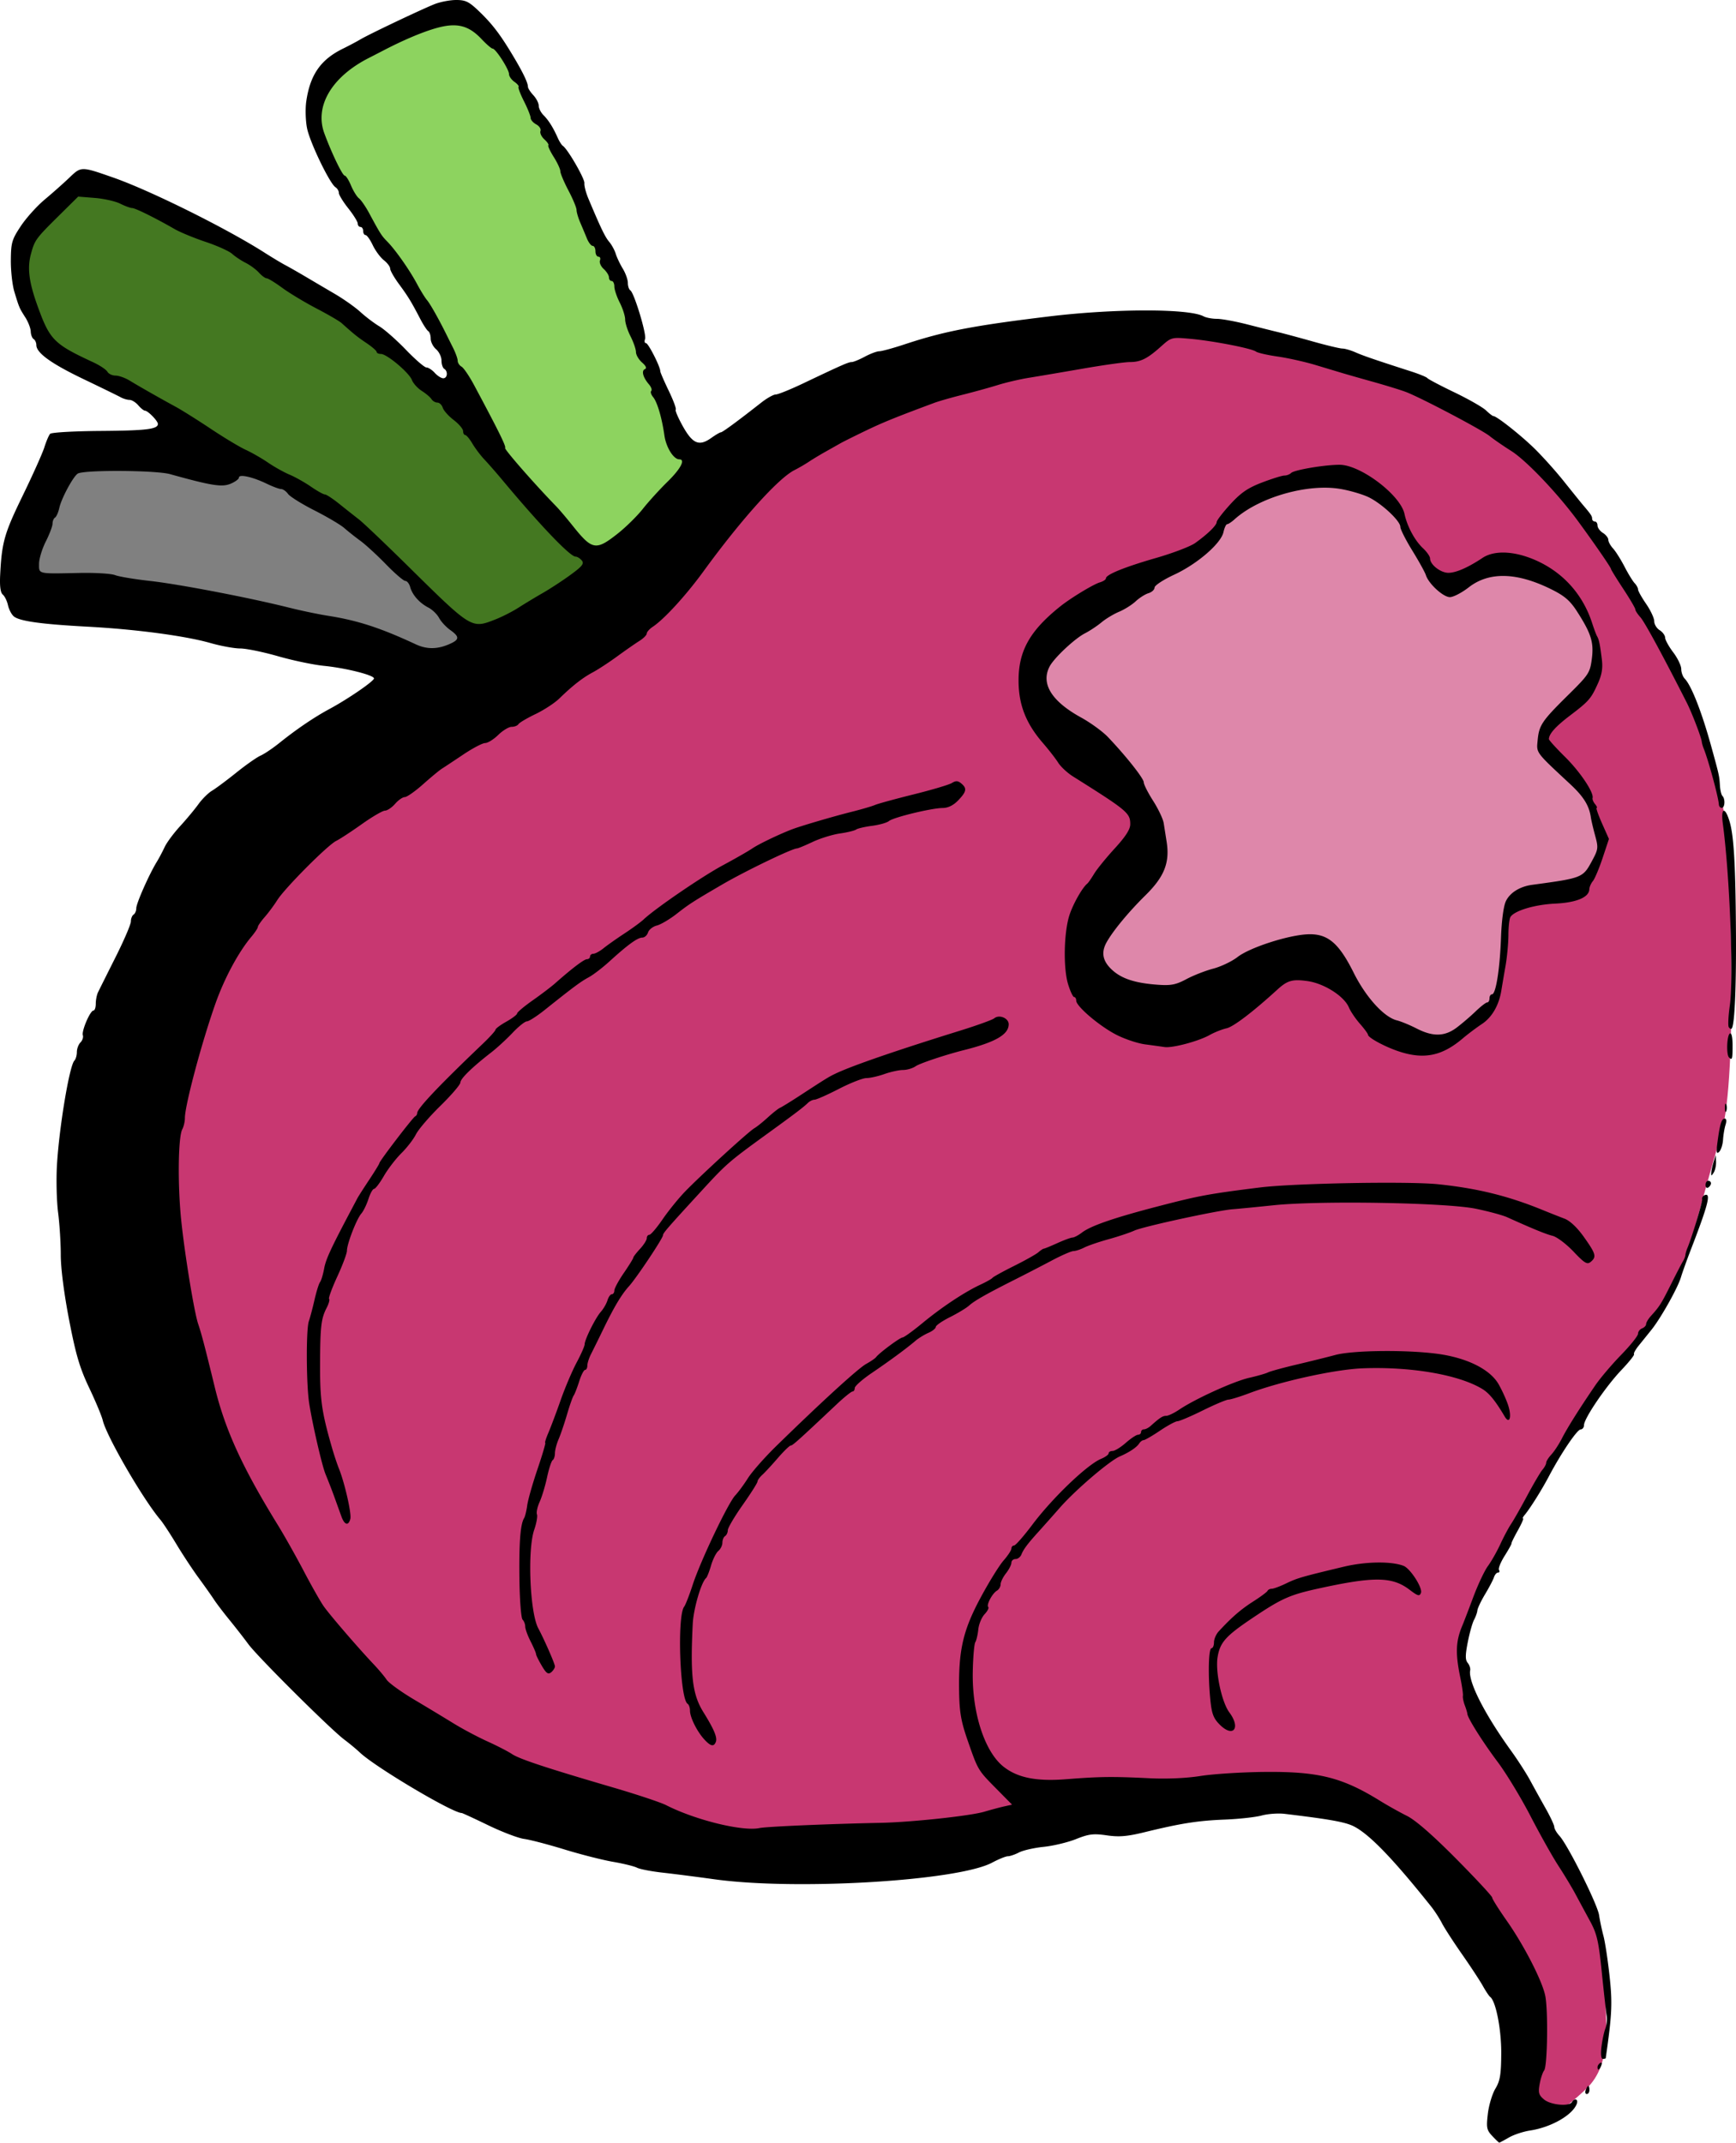 <svg xmlns="http://www.w3.org/2000/svg" width="504.07" height="621.926" viewBox="0 0 472.566 583.056"><path d="M80 215.199c6.429-.714 92.143-55 92.143-55s33.571-45 37.143-44.286c3.571.714 87.857-25 87.857-25l26.428-5L365 98.056l46.429 21.429 16.785 17.142 13.929 22.143 12.143 18.215 8.928 20.714s6.786 22.5 7.143 30.357c.357 7.857 2.857 64.286-1.786 80.357-4.642 16.072-6.428 22.857-6.428 22.857s-3.572 13.929-6.786 19.643c-3.214 5.714-21.071 27.5-21.071 27.5l-15.715 26.429-16.071 27.5-4.286 13.928L400 464.127l15.357 22.5 14.286 24.643 4.643 10.715s2.143 5.357 2.5 17.142c.357 11.786 2.143 22.5-5 29.286-7.143 6.786-11.429 8.572-11.429 8.572s-5.714-3.215-6.071-5.358c-.357-2.142-3.572-35.714-3.572-35.714l-26.785-33.571-39.643-15.357-56.072 6.785-30.357 7.143-56.071 3.214-89.643-28.214L42.5 383.77s-.714-83.214-.714-86.428c0-3.215 38.214-82.143 38.214-82.143z" fill="#c83771" fill-rule="evenodd"/><path d="M286.071 175.556c2.5-.893 28.036-16.25 28.036-16.25s11.607-9.286 12.857-10.536 7.679-8.928 7.679-8.928 9.821-5.893 11.607-6.429c1.786-.536 19.464-3.393 20.179-3.393.714 0 11.785 5.715 11.785 5.715l4.107 7.857 9.108 15.893 11.25-4.465 12.5-1.607 11.964 7.679 4.821 8.035 2.5 7.322-1.25 10.178-12.321 11.429.714 6.071 10.536 12.143 4.286 14.107s-5.358 13.215-6.25 12.143c-.893-1.071-17.858 1.429-17.858 1.429s-1.785 3.393-1.964 4.286c-.178.892-1.071 9.821-1.071 9.821l-1.786 11.786-5.893 8.035-9.643 6.072-10.893-2.143-24.642-21.964-31.072 13.214s-21.607-.357-22.321-1.786c-.715-1.428-8.929-17.321-8.75-18.035.178-.715 18.571-22.679 18.571-22.679l-5.714-19.821s-20.536-11.786-21.25-13.215c-.714-1.428-4.643-10-4.643-10z" fill="#de87aa" fill-rule="evenodd"/><path d="M144.452 173.944l-81.065-57.073-15.91 6.566-28.284.252-12.374 35.103 39.143 8.839 81.57 13.384z" fill="gray" fill-rule="evenodd"/><path d="M194.707 132.528c-.758-2.02-11.87-13.132-11.87-15.405 0-2.273-14.394-42.679-14.394-42.679L153.29 44.14l-15.153-27.527L123.49 1.966 93.187 15.35l-8.334 18.688 5.808 13.637 16.163 22.729 11.364 18.687 10.606 25.76 21.719 27.02 14.9 12.628z" fill="#8dd35f" fill-rule="evenodd"/><path d="M173.999 158.287c-1.263-.253-17.425-9.091-17.425-9.091l-32.578-39.902L109.35 97.93 82.58 78.737 57.326 62.07 25.254 48.938 14.9 53.988 5.556 67.374 7.324 80l6.818 16.415 31.062 15.152 22.981 13.89 25.254 14.142 19.95 19.698 16.416 15.405z" fill="#447821" fill-rule="evenodd"/><path d="M406.219 581.243c-1.525-1.622-1.65-2.256-1.205-6.049.274-2.33 1.197-5.402 2.051-6.827 1.28-2.133 1.561-3.82 1.595-9.574.039-6.556-1.465-14.244-3.01-15.394-.307-.228-1.204-1.572-1.994-2.988-.79-1.415-3.346-5.304-5.681-8.643-2.335-3.338-4.796-7.143-5.468-8.455-.673-1.312-2.016-3.378-2.985-4.592-10.273-12.865-16.608-19.444-20.88-21.681-2.303-1.207-6.404-1.957-18.938-3.46-1.751-.21-4.564-.008-6.25.45-1.685.458-6.207.957-10.05 1.11-7.344.291-11.91 1.01-21.84 3.436-4.753 1.162-6.935 1.343-10.293.855-3.621-.527-4.875-.375-8.347 1.012-2.247.897-6.206 1.849-8.797 2.114-2.591.265-5.616.95-6.723 1.522-1.106.572-2.475 1.04-3.041 1.04-.566 0-2.511.788-4.322 1.75-9.349 4.971-53.372 7.6-75.6 4.514-4.65-.646-10.972-1.455-14.048-1.799-3.077-.344-6.22-.949-6.985-1.345-.765-.396-3.707-1.119-6.538-1.605-2.83-.487-8.786-2.002-13.235-3.368-4.448-1.366-9.376-2.653-10.952-2.86-1.575-.207-5.972-1.878-9.77-3.713-3.798-1.836-7.048-3.338-7.223-3.338-2.505 0-23.59-12.521-27.75-16.479-.91-.866-2.812-2.443-4.228-3.504-3.772-2.827-23.591-22.54-26.112-25.97-1.188-1.618-3.51-4.596-5.16-6.618-1.65-2.021-3.536-4.503-4.193-5.514-.658-1.01-2.53-3.658-4.163-5.882-1.633-2.224-4.361-6.36-6.064-9.19-1.703-2.831-3.657-5.81-4.343-6.618-4.753-5.605-14.69-22.74-15.71-27.088-.27-1.15-1.928-5.12-3.686-8.823-2.579-5.431-3.637-9.01-5.47-18.498-1.38-7.138-2.271-14.077-2.268-17.646.003-3.235-.323-8.424-.724-11.53-.402-3.107-.545-8.897-.32-12.867.582-10.217 3.394-27.115 4.744-28.504.374-.384.68-1.436.68-2.337 0-.901.44-2.079.977-2.617.538-.538.832-1.418.653-1.955-.39-1.167 2.002-6.73 2.892-6.73.343 0 .624-.832.624-1.848 0-1.017.277-2.423.616-3.125.34-.702 2.49-5.007 4.78-9.565 2.289-4.559 4.162-8.923 4.162-9.699 0-.776.331-1.615.735-1.865.405-.25.736-1.038.736-1.75 0-1.31 3.488-9.19 5.57-12.587.62-1.011 1.587-2.83 2.148-4.044.562-1.213 2.446-3.758 4.188-5.656 1.741-1.897 3.994-4.6 5.005-6.007 1.01-1.407 2.676-3.056 3.7-3.666 1.024-.61 4.002-2.826 6.617-4.925 2.615-2.1 5.582-4.18 6.593-4.625 1.011-.443 3.295-1.975 5.075-3.404 4.727-3.794 9.5-7.032 13.674-9.279 5.033-2.707 12.132-7.577 12.132-8.322 0-.903-7.705-2.842-13.602-3.424-2.83-.28-8.456-1.457-12.5-2.616-4.043-1.16-8.677-2.11-10.295-2.113-1.62-.002-5.257-.666-8.084-1.474-6.842-1.957-20.373-3.759-33.456-4.456-12.56-.67-18.537-1.5-20.096-2.794-.622-.517-1.34-1.887-1.594-3.044s-.889-2.458-1.41-2.891c-.64-.531-.873-2.28-.716-5.382.45-8.887 1.122-11.25 6.112-21.505 2.756-5.661 5.425-11.617 5.931-13.235.507-1.617 1.208-3.25 1.559-3.63.35-.378 6.514-.731 13.697-.784 12.512-.091 15.634-.474 15.634-1.914 0-.807-2.725-3.597-3.513-3.597-.315 0-1.139-.662-1.831-1.47-.693-.81-1.763-1.471-2.38-1.471-.615 0-1.694-.319-2.396-.708-.702-.389-5.233-2.602-10.069-4.919-8.86-4.244-12.898-7.155-12.898-9.299 0-.64-.33-1.368-.735-1.618-.404-.25-.76-1.179-.789-2.065-.03-.886-.688-2.604-1.462-3.817-1.641-2.569-1.674-2.645-2.993-6.985-.553-1.82-.986-5.683-.961-8.585.04-4.802.284-5.639 2.711-9.294 1.467-2.21 4.394-5.46 6.504-7.223 2.11-1.763 5.135-4.445 6.72-5.962 3.237-3.092 3.147-3.092 11.96-.017 9.986 3.485 30.836 13.831 41.174 20.432 2.022 1.29 4.55 2.809 5.617 3.373 1.067.565 3.548 1.98 5.514 3.143 1.966 1.164 5.56 3.28 7.986 4.7 2.426 1.422 5.57 3.644 6.985 4.939s3.731 3.048 5.147 3.896c1.415.849 4.663 3.713 7.217 6.364 2.555 2.652 5.067 4.821 5.584 4.821.517 0 1.54.662 2.271 1.47.732.81 1.776 1.471 2.32 1.471 1.148 0 1.336-1.904.254-2.573-.405-.25-.736-1.265-.736-2.256 0-.991-.661-2.369-1.47-3.061-.809-.693-1.47-1.994-1.47-2.89 0-.898-.297-1.815-.66-2.04-.362-.223-1.337-1.708-2.166-3.298-2.478-4.753-3.31-6.117-5.814-9.52-1.314-1.786-2.39-3.673-2.39-4.192 0-.519-.775-1.554-1.724-2.3-.948-.745-2.309-2.59-3.024-4.097-.716-1.507-1.594-2.74-1.953-2.74-.358 0-.651-.497-.651-1.104 0-.606-.33-1.103-.735-1.103-.405 0-.739-.413-.743-.919-.004-.505-1.162-2.372-2.573-4.147-1.411-1.776-2.566-3.662-2.566-4.191 0-.53-.414-1.228-.92-1.551-1.564-1.001-6.946-12.153-7.734-16.028-.412-2.022-.508-5.331-.215-7.353 1.05-7.23 3.918-11.35 9.968-14.32 1.62-.794 3.772-1.936 4.783-2.538 2.307-1.372 16.318-8.033 20.125-9.567C119.815.517 122.48 0 124.17 0c2.662 0 3.543.457 6.584 3.412 3.518 3.42 5.712 6.368 9.439 12.687 2.316 3.927 3.517 6.491 3.517 7.508 0 .395.662 1.428 1.471 2.296.809.868 1.47 2.154 1.47 2.858 0 .704.577 1.856 1.282 2.561 1.401 1.401 2.622 3.34 3.88 6.161.447 1.003 1.079 1.995 1.404 2.206 1.308.846 6.006 8.98 5.865 10.154-.083.691.406 2.58 1.086 4.198 3.402 8.083 4.524 10.415 5.662 11.764.682.809 1.484 2.275 1.784 3.258.299.983 1.163 2.803 1.92 4.044.756 1.241 1.377 2.981 1.378 3.867.001.886.3 1.795.663 2.02 1.045.645 4.496 12.032 4.022 13.268-.235.614-.12 1.115.255 1.115.63 0 3.886 6.395 3.886 7.634 0 .3 1.034 2.69 2.297 5.31 1.264 2.62 2.124 4.938 1.91 5.151-.212.213.67 2.267 1.959 4.564 2.678 4.77 4.429 5.478 7.732 3.126 1.175-.837 2.344-1.521 2.596-1.521.434 0 4.607-3.067 10.974-8.067 1.56-1.225 3.342-2.227 3.96-2.227.617 0 3.973-1.356 7.456-3.013 10.616-5.05 12.344-5.81 13.218-5.81.463 0 2.076-.662 3.585-1.47 1.51-.81 3.285-1.471 3.947-1.471.663 0 3.81-.863 6.996-1.919 10.639-3.524 18.698-5.077 39.246-7.56 17.796-2.15 38.008-2.167 41.99-.036.712.38 2.35.692 3.643.692 1.292 0 5.036.687 8.32 1.527 3.284.84 7.129 1.802 8.544 2.14 1.415.337 5.616 1.47 9.335 2.517 3.72 1.047 7.31 1.904 7.977 1.904.668 0 2.257.458 3.532 1.019 2.169.954 5.332 2.04 15.183 5.21 2.224.717 4.21 1.532 4.412 1.813.202.28 3.51 2.022 7.352 3.87 3.842 1.847 7.716 4.058 8.609 4.914.893.855 1.806 1.555 2.028 1.555.836 0 6.788 4.654 10.686 8.357 2.224 2.113 6.017 6.308 8.43 9.322 2.412 3.015 4.728 5.884 5.146 6.375 2.272 2.667 2.6 3.153 2.6 3.855 0 .421.33.766.735.766.404 0 .735.493.735 1.097 0 .603.662 1.51 1.47 2.015.81.505 1.47 1.348 1.47 1.875 0 .526.58 1.586 1.288 2.356.707.77 2.108 2.989 3.114 4.932 1.005 1.943 2.245 3.97 2.757 4.504.511.535.93 1.302.93 1.706 0 .404.992 2.177 2.205 3.94 1.214 1.763 2.206 3.888 2.206 4.722 0 .833.662 1.929 1.47 2.434.81.505 1.48 1.417 1.492 2.028.01.61 1.003 2.41 2.205 3.998 1.202 1.588 2.186 3.633 2.186 4.543 0 .91.426 2.092.947 2.626 1.802 1.849 4.609 8.994 7.169 18.25 2.206 7.976 2.262 8.227 2.41 10.784.074 1.28.383 2.577.686 2.88.81.81.672 3.247-.184 3.247-.404 0-.76-.414-.791-.92-.124-2.032-2.835-12.03-4.136-15.256-.245-.606-.478-1.434-.519-1.838-.121-1.203-2.694-7.892-4.1-10.661-6.556-12.909-11.466-21.946-12.608-23.208-.755-.835-1.374-1.79-1.374-2.123 0-.332-1.489-2.865-3.308-5.627-1.82-2.762-3.309-5.175-3.309-5.361 0-.397-4.613-7.086-9.039-13.107-5.501-7.484-14.02-16.431-18.103-19.01-2.19-1.384-4.837-3.209-5.882-4.056-2.12-1.716-18.848-10.522-22.855-12.03-1.416-.532-5.386-1.755-8.823-2.717-3.438-.961-7.242-2.047-8.456-2.412l-7.352-2.21c-2.83-.85-7.437-1.877-10.237-2.282-2.8-.404-5.446-1.008-5.882-1.341-1.131-.865-11.627-2.914-17.79-3.472-5.206-.472-5.249-.46-8.088 2.079-3.726 3.333-5.538 4.235-8.504 4.234-1.34 0-7.07.802-12.731 1.785-5.661.982-12.279 2.104-14.705 2.493-2.426.39-6.231 1.274-8.455 1.967-2.225.692-6.526 1.88-9.559 2.642-3.033.76-6.507 1.752-7.72 2.203-10.601 3.943-13.953 5.303-18.749 7.609-3.033 1.458-6.139 3.007-6.902 3.442a866.38 866.38 0 0 1-4.044 2.279c-1.46.818-3.483 2.04-4.494 2.714a45.17 45.17 0 0 1-3.927 2.28c-4.4 2.217-14.505 13.457-24.748 27.529-4.755 6.531-10.7 13.028-13.81 15.091-.897.595-1.632 1.422-1.635 1.838-.002.417-.912 1.327-2.022 2.023-1.11.697-3.837 2.595-6.061 4.218-2.224 1.624-5.203 3.57-6.619 4.325-2.774 1.48-5.483 3.598-9.107 7.12-1.258 1.223-4.171 3.126-6.473 4.23-2.303 1.103-4.39 2.336-4.64 2.739-.248.403-1.083.733-1.854.733-.771 0-2.417.993-3.658 2.206s-2.841 2.206-3.556 2.206c-.714 0-3.395 1.406-5.957 3.125-2.562 1.718-5.188 3.455-5.836 3.86-.648.404-2.946 2.307-5.106 4.227-2.16 1.921-4.399 3.493-4.976 3.493-.576 0-1.767.827-2.646 1.838-.88 1.01-2.118 1.844-2.753 1.851-.635.007-3.47 1.659-6.3 3.67-2.831 2.011-5.975 4.067-6.986 4.568-2.351 1.166-13.998 12.87-16.036 16.115-.854 1.36-2.392 3.432-3.419 4.607-1.027 1.175-1.867 2.39-1.867 2.7 0 .311-.789 1.503-1.753 2.65-3.51 4.17-7.326 11.254-9.76 18.116-3.76 10.598-8.357 27.81-8.345 31.244.004.937-.316 2.306-.71 3.043-1.13 2.11-1.285 15.028-.297 24.68.944 9.221 3.547 25.145 4.625 28.292.873 2.55 1.834 6.21 4.515 17.2 2.84 11.644 7.505 21.83 17.21 37.577 1.744 2.83 4.897 8.43 7.005 12.445 2.108 4.014 4.544 8.315 5.412 9.558 1.652 2.365 9.37 11.326 13.622 15.816 1.365 1.44 2.954 3.333 3.532 4.205.578.873 3.928 3.296 7.445 5.385a975.966 975.966 0 0 1 10.805 6.518c2.426 1.495 6.562 3.693 9.19 4.884 2.63 1.19 5.63 2.736 6.67 3.433 2.051 1.375 9.232 3.751 27.52 9.105 6.47 1.894 12.976 4.06 14.457 4.814 8.007 4.074 20.86 7.22 25.452 6.228 1.847-.399 18.951-1.134 32.881-1.413 8.407-.168 24.421-1.885 28.307-3.035 1.82-.538 4.26-1.19 5.421-1.448l2.112-.47-4.246-4.298c-5.075-5.138-5.002-5.016-7.823-13.11-1.822-5.23-2.256-7.705-2.347-13.4-.179-11.209 1.046-16.571 5.82-25.47 2.276-4.245 5.102-8.814 6.278-10.154 1.176-1.34 2.138-2.805 2.138-3.257 0-.452.323-.822.718-.822.394 0 2.628-2.543 4.963-5.65 5.501-7.323 14.958-16.377 18.742-17.944 1.125-.466 2.046-1.138 2.046-1.494 0-.355.485-.646 1.077-.646.593 0 2.208-.992 3.59-2.206 1.381-1.213 2.882-2.205 3.334-2.205.452 0 .822-.331.822-.736 0-.404.354-.735.788-.735.433 0 1.249-.413 1.812-.919 2.525-2.264 3.285-2.757 4.251-2.757.567 0 2.153-.756 3.524-1.68 4.353-2.934 14.846-7.706 19.035-8.658 2.224-.505 4.54-1.169 5.147-1.475.606-.307 4.08-1.26 7.72-2.118 3.64-.858 8.426-2.045 10.638-2.638 4.76-1.276 19.262-1.439 27.726-.311 8.039 1.07 14.363 4.209 16.693 8.284.969 1.695 2.153 4.316 2.631 5.824.997 3.147.333 5.167-.973 2.962-2.545-4.298-4.217-6.353-6.1-7.498-6.383-3.882-19.448-6.134-32.601-5.62-7.45.292-22.222 3.53-30.764 6.746-2.587.974-5.164 1.77-5.726 1.77-.563 0-3.703 1.324-6.98 2.941-3.275 1.618-6.381 2.941-6.903 2.941-.52 0-2.668 1.158-4.771 2.574-2.103 1.415-4.105 2.573-4.45 2.573-.343 0-.889.414-1.212.92-.667 1.043-2.721 2.412-5.25 3.5-2.838 1.222-12.06 9.103-16.335 13.96a780.483 780.483 0 0 1-5.84 6.569c-2.876 3.165-4.098 4.791-4.619 6.148-.265.69-.988 1.254-1.607 1.254-.62 0-1.126.452-1.126 1.004s-.662 1.845-1.47 2.873c-.81 1.028-1.471 2.38-1.471 3.004 0 .624-.448 1.399-.996 1.722-1.271.75-2.936 3.886-2.366 4.456.239.24-.213 1.123-1.004 1.965-.791.843-1.558 2.699-1.705 4.126-.146 1.427-.513 2.995-.816 3.484-.303.49-.613 4.117-.689 8.061-.216 11.151 3.235 21.77 8.395 25.828 3.828 3.011 8.966 4.031 17.077 3.39 9.068-.717 12.553-.758 22.543-.267 4.78.235 10.1.003 13.97-.61 3.437-.544 11.212-1.04 17.278-1.102 14.804-.153 21.241 1.45 31.616 7.87 2.022 1.251 5.304 3.087 7.295 4.08 2.363 1.178 7.016 5.232 13.418 11.692 5.39 5.439 9.8 10.186 9.8 10.55 0 .363 1.78 3.192 3.954 6.286 4.656 6.626 9.578 16.184 10.47 20.332.84 3.898.626 19.274-.283 20.42-.393.496-.941 2.158-1.218 3.693-.426 2.365-.244 3.007 1.19 4.203 1.806 1.505 6.8 1.983 7.577.726.757-1.224 1.826-.823 1.32.495-1.174 3.058-6.99 6.367-12.717 7.232-1.82.275-4.402 1.13-5.74 1.901-1.337.77-2.52 1.401-2.629 1.401-.108 0-.964-.816-1.9-1.813zM122.043 175.396c3.085-1.29 3.183-2.06.502-3.97-1.127-.802-2.487-2.277-3.022-3.278-.536-1-1.847-2.269-2.915-2.819-2.425-1.25-4.366-3.44-4.956-5.595-.25-.91-.843-1.654-1.32-1.654-.476 0-2.839-2.03-5.25-4.51-2.412-2.479-5.543-5.355-6.958-6.39-1.416-1.037-3.4-2.609-4.412-3.495-1.01-.886-4.65-3.036-8.088-4.78-3.437-1.742-6.682-3.766-7.21-4.496-.528-.73-1.376-1.328-1.884-1.328s-2.31-.67-4.006-1.49c-3.79-1.83-7.487-2.637-7.487-1.632 0 .406-1.027 1.163-2.283 1.684-2.346.971-5.123.53-16.466-2.622-3.876-1.077-23.459-1.188-25.123-.143-1.246.783-4.447 6.731-5.016 9.322-.268 1.219-.792 2.405-1.165 2.636-.374.23-.68.979-.682 1.663-.001.684-.83 2.87-1.838 4.86-1.01 1.99-1.835 4.72-1.835 6.066 0 2.84-.491 2.73 11.028 2.486 4.246-.09 8.6.176 9.673.59 1.074.415 5.367 1.13 9.54 1.59 7.722.849 27.126 4.573 37.77 7.248 3.235.813 8.032 1.816 10.66 2.228 8.044 1.262 14.262 3.285 23.896 7.772 2.895 1.349 5.712 1.367 8.847.057zm12.843-6.85c1.82-.713 4.633-2.146 6.25-3.185 1.618-1.039 4.595-2.837 6.617-3.997 2.022-1.16 5.433-3.39 7.58-4.958 3.185-2.324 3.744-3.042 3.035-3.896-.478-.576-1.242-1.048-1.698-1.048-1.486 0-9.72-8.617-19.945-20.871-1.618-1.939-3.798-4.429-4.844-5.533-1.047-1.104-2.524-3.06-3.284-4.345-.759-1.285-1.64-2.337-1.957-2.337-.317 0-.577-.48-.577-1.066 0-.586-1.145-1.938-2.544-3.006-1.4-1.067-2.745-2.573-2.99-3.346-.246-.773-.904-1.405-1.464-1.405-.559 0-1.28-.422-1.604-.937-.324-.515-1.513-1.525-2.643-2.244-1.13-.72-2.337-2.05-2.682-2.957-.76-2.001-6.82-7.097-8.438-7.097-.64 0-1.165-.248-1.168-.551-.003-.303-1.234-1.379-2.736-2.39-2.486-1.673-3.358-2.372-6.817-5.466-.607-.543-3.694-2.338-6.86-3.99-3.167-1.653-7.347-4.172-9.29-5.597-1.942-1.426-3.85-2.593-4.238-2.593-.388 0-1.336-.695-2.105-1.546-.77-.85-2.393-2.047-3.607-2.659-1.214-.613-2.869-1.713-3.678-2.446-.809-.733-4.046-2.195-7.193-3.25-3.148-1.053-6.953-2.623-8.456-3.487-5.231-3.01-10.727-5.728-11.577-5.728-.47 0-1.932-.538-3.247-1.194-1.316-.656-4.43-1.357-6.918-1.557l-4.525-.363-5.143 5.085C9.717 64.934 9.45 65.3 8.41 69.159c-1.028 3.822-.52 7.685 1.89 14.325 3.27 9.016 4.4 10.15 15.034 15.081 1.82.844 3.573 2.007 3.896 2.585.324.578 1.316 1.052 2.206 1.053.89.001 2.61.607 3.824 1.346 2.644 1.61 8.427 4.9 12.555 7.14 1.649.896 5.95 3.594 9.559 5.998 3.608 2.403 7.884 4.973 9.501 5.71 1.618.738 4.351 2.304 6.074 3.48 1.724 1.176 4.363 2.653 5.866 3.28 1.503.629 4.123 2.1 5.822 3.268 1.7 1.17 3.413 2.126 3.808 2.126.394 0 2.154 1.154 3.911 2.565a453.529 453.529 0 0 0 5.348 4.228c1.185.914 7.19 6.626 13.343 12.692 17.447 17.196 17.266 17.086 23.84 14.51zm33.157-23.256c2.263-1.776 5.383-4.837 6.933-6.8 1.55-1.964 4.58-5.294 6.73-7.399 3.595-3.517 4.952-6.098 3.206-6.098-1.557 0-3.582-3.248-4.047-6.492-.698-4.867-1.955-9.123-3.095-10.478-.537-.64-.758-1.382-.49-1.65s-.012-1.068-.622-1.779c-1.622-1.888-2.111-3.716-1.108-4.137.578-.242.312-.865-.776-1.82-.91-.798-1.654-2.073-1.654-2.833 0-.76-.662-2.679-1.47-4.265-.81-1.586-1.471-3.655-1.471-4.596 0-.942-.662-3.01-1.47-4.595-.81-1.585-1.471-3.557-1.471-4.382 0-.825-.331-1.5-.736-1.5-.404 0-.735-.445-.735-.989 0-.543-.64-1.567-1.42-2.274-.782-.708-1.243-1.751-1.025-2.32.218-.569.03-1.034-.417-1.034-.448 0-.814-.662-.814-1.47 0-.81-.338-1.47-.751-1.47s-1.122-.91-1.574-2.023a275.105 275.105 0 0 0-1.822-4.339c-.55-1.274-1-2.812-1-3.417 0-.606-.993-2.988-2.206-5.295-1.213-2.306-2.205-4.662-2.205-5.236 0-.573-.809-2.323-1.797-3.888-.988-1.565-1.648-2.994-1.466-3.176.182-.182-.31-.911-1.095-1.62-.784-.71-1.257-1.73-1.05-2.268.206-.537-.313-1.345-1.153-1.795-.84-.45-1.527-1.246-1.527-1.77s-.816-2.564-1.813-4.533c-.997-1.97-1.661-3.733-1.475-3.919.185-.186-.322-.8-1.128-1.364-.807-.565-1.466-1.512-1.466-2.104 0-1.286-3.624-6.927-4.45-6.927-.318 0-1.68-1.17-3.027-2.599-3.595-3.813-6.859-4.572-12.559-2.92-3.846 1.115-8.987 3.31-14.521 6.204-.607.317-2.261 1.167-3.676 1.89-10.057 5.135-14.75 13.115-12.042 20.473 1.971 5.352 4.94 11.509 5.55 11.509.324 0 1.094 1.206 1.71 2.681.617 1.475 1.59 3.047 2.162 3.493.572.446 1.81 2.235 2.75 3.976 3.071 5.694 3.388 6.192 4.943 7.772 2.245 2.28 6.062 7.707 8.087 11.496.97 1.815 2.2 3.812 2.736 4.438.864 1.01 3.155 5.058 5.198 9.184.393.793 1.267 2.544 1.942 3.892.675 1.347 1.227 2.902 1.227 3.455 0 .554.47 1.272 1.047 1.595.575.324 2.108 2.573 3.406 5 6.73 12.576 8.8 16.77 8.452 17.117-.315.316 8.062 9.886 13.938 15.922.812.835 2.798 3.172 4.412 5.194 5.347 6.699 6.335 6.884 12.195 2.283zm263.62 423.429c.233-.607.553-1.103.712-1.103.159 0 .29.496.29 1.103 0 .606-.321 1.102-.713 1.102-.392 0-.522-.496-.29-1.102zm3.207-6.207c0-.38.327-.894.727-1.14.416-.258.54.037.289.691-.49 1.274-1.016 1.507-1.016.45zm1.07-5.496c.215-1.787.69-4.037 1.057-5 .366-.965.527-2.564.358-3.554-.17-.99-.762-6.268-1.317-11.727-.865-8.52-1.32-10.499-3.205-13.97a1969.188 1969.188 0 0 1-3.971-7.352c-.976-1.82-3.07-5.294-4.653-7.72-1.582-2.427-4.99-8.497-7.574-13.49-2.583-4.992-6.595-11.61-8.914-14.705-4.136-5.52-8.212-11.983-8.283-13.133-.02-.32-.334-1.364-.697-2.319-.363-.955-.594-2.113-.513-2.573.081-.46-.23-2.656-.69-4.88-1.403-6.762-1.274-9.99.573-14.338.343-.809 1.667-4.256 2.94-7.66 1.274-3.404 3.069-7.209 3.988-8.455.919-1.247 2.437-3.92 3.373-5.943.936-2.022 2.26-4.503 2.942-5.514.682-1.011 2.657-4.485 4.39-7.72 1.733-3.235 3.602-6.405 4.153-7.043.552-.638 1.003-1.486 1.003-1.883 0-.398.631-1.4 1.403-2.229.771-.828 2.06-2.793 2.864-4.366 1.492-2.92 4.788-8.158 9.118-14.492 1.333-1.95 4.49-5.67 7.018-8.266 2.528-2.597 4.596-5.186 4.596-5.752 0-.567.496-1.22 1.103-1.453.606-.233 1.102-.765 1.102-1.182 0-.417.58-1.396 1.287-2.176 2.362-2.603 2.825-3.332 5.48-8.64 1.453-2.904 2.915-5.717 3.249-6.25.334-.534.634-1.301.668-1.706.034-.404.269-1.231.522-1.838 1.28-3.065 4.185-12.683 4.037-13.368-.094-.432.244-.937.75-1.123 1.733-.635.875 2.702-3.824 14.859-1.094 2.83-2.31 6.22-2.7 7.53-.862 2.888-5.466 11.089-7.998 14.247-1.011 1.26-2.573 3.2-3.472 4.309-.899 1.11-1.48 2.17-1.293 2.358.188.187-1.367 2.136-3.455 4.33-4.231 4.447-10.161 13.178-10.161 14.962 0 .637-.414 1.169-.92 1.182-.958.025-5.349 6.519-8.684 12.843-1.933 3.666-5.121 8.734-6.59 10.477-.427.506-.603.92-.393.92.21 0-.447 1.484-1.46 3.298s-1.777 3.386-1.698 3.492c.079.107-.752 1.613-1.847 3.347-1.094 1.733-1.793 3.47-1.552 3.86.24.389.126.708-.255.708s-.883.579-1.114 1.286c-.232.708-1.316 2.776-2.41 4.596-1.092 1.82-2.037 3.804-2.099 4.411-.061.607-.472 1.765-.912 2.573-.44.81-1.208 3.536-1.704 6.06-.698 3.55-.705 4.83-.028 5.644.48.58.787 1.492.68 2.028-.6 3.019 3.916 11.903 11.134 21.9 1.82 2.52 4.159 6.156 5.198 8.078 1.04 1.923 2.942 5.36 4.228 7.638 1.286 2.278 2.338 4.54 2.338 5.025 0 .485.629 1.566 1.398 2.4 2.274 2.469 10.347 18.613 10.79 21.578.224 1.503.763 4.057 1.197 5.674.434 1.618 1.179 6.51 1.655 10.87.813 7.442.671 10.484-1.044 22.4-.015.101-.37.184-.789.184-.47 0-.613-1.245-.373-3.247zm-244.225-83.697c-1.993-2.18-3.89-5.995-3.89-7.824 0-.805-.293-1.644-.65-1.865-2.102-1.299-2.898-23.933-.93-26.432.357-.454 1.404-3.141 2.328-5.972 2.11-6.468 9.646-22.288 11.586-24.32.802-.841 2.352-2.945 3.444-4.676 1.093-1.73 4.576-5.675 7.74-8.765 12.34-12.05 22.27-21.115 24.449-22.32 1.253-.694 2.471-1.53 2.706-1.857.775-1.083 6.507-5.338 7.19-5.338.37 0 2.803-1.757 5.41-3.905 5.312-4.38 11.44-8.44 15.797-10.47 1.6-.746 3.076-1.58 3.278-1.852.202-.273 2.85-1.733 5.882-3.245 3.033-1.511 6.01-3.184 6.617-3.717.607-.533 1.269-.972 1.47-.975.203-.004 1.857-.682 3.677-1.507 1.82-.825 3.678-1.508 4.129-1.517.45-.009 1.609-.619 2.573-1.356 2.43-1.856 8.788-4.044 20.87-7.18 11.095-2.88 13.568-3.338 27.51-5.086 9.247-1.16 40.483-1.73 48.589-.887 10.62 1.104 19.03 3.17 28.307 6.956 2.022.825 4.755 1.907 6.073 2.405 1.517.573 3.474 2.423 5.33 5.04 3.245 4.574 3.457 5.36 1.808 6.73-.954.791-1.673.36-4.683-2.814-1.956-2.06-4.51-3.986-5.674-4.277-1.881-.47-5.255-1.85-12.412-5.078-1.213-.547-5.018-1.577-8.456-2.29-8.086-1.675-42.523-2.268-55.144-.949-4.65.486-9.613.97-11.028 1.073-4.115.303-24.417 4.707-26.837 5.822-1.213.559-4.357 1.61-6.985 2.338-2.629.726-5.606 1.745-6.617 2.263-1.011.518-2.335.95-2.941.962-.607.011-3.254 1.162-5.882 2.558a621.894 621.894 0 0 1-9.926 5.128c-7.871 3.963-11.143 5.815-12.62 7.146-.743.669-3.087 2.087-5.21 3.15-2.123 1.065-3.86 2.265-3.86 2.668 0 .402-.91 1.13-2.022 1.615-1.112.486-2.684 1.451-3.493 2.145-2.355 2.02-6.998 5.438-11.948 8.798-2.527 1.716-4.595 3.546-4.595 4.067 0 .52-.277.947-.615.947-.339 0-2.284 1.571-4.323 3.492-10.422 9.818-11.977 11.213-12.504 11.219-.314.003-1.895 1.539-3.513 3.413-1.617 1.874-3.52 3.93-4.227 4.57-.708.638-1.287 1.45-1.287 1.804 0 .354-1.82 3.226-4.044 6.382-2.224 3.156-4.044 6.248-4.044 6.87 0 .622-.33 1.336-.735 1.586-.404.25-.735 1.056-.735 1.791 0 .736-.495 1.748-1.1 2.25-.605.502-1.498 2.28-1.986 3.95-.488 1.67-1.086 3.203-1.329 3.405-1.332 1.108-3.453 8.356-3.658 12.5-.7 14.176-.094 19.198 2.895 24.012 2.923 4.707 3.847 6.913 3.393 8.098-.538 1.4-1.421 1.21-3.148-.679zm140.326-4.008c-1.73-1.729-2.191-2.96-2.578-6.861-.654-6.612-.484-13.945.325-13.945.372 0 .676-.717.676-1.593s.579-2.22 1.287-2.985c3.546-3.84 6.026-5.988 9.374-8.123 2.022-1.29 3.787-2.6 3.921-2.91.135-.31.652-.565 1.149-.565s2.253-.652 3.902-1.449c3.016-1.457 4.202-1.8 15.659-4.541 5.996-1.435 12.94-1.54 16.306-.249 1.835.704 5.258 6.02 4.742 7.365-.38.988-.847.86-3.085-.847-4.703-3.587-9.594-3.666-24.58-.396-8.067 1.76-10.229 2.723-18.3 8.15-7.223 4.856-8.742 6.57-9.396 10.601-.64 3.946 1.13 12.238 3.208 15.021 3.184 4.267 1.05 6.987-2.61 3.327zm-184.57-16.05c-.856-1.449-1.556-2.877-1.556-3.172 0-.296-.662-1.836-1.47-3.423-.81-1.586-1.47-3.41-1.47-4.052 0-.642-.327-1.494-.725-1.892-.398-.398-.783-5.344-.855-10.992-.127-9.95.257-14.973 1.272-16.615.27-.436.652-1.999.85-3.472.197-1.474 1.455-5.906 2.795-9.849 1.34-3.943 2.29-7.169 2.113-7.169-.178 0 .21-1.24.862-2.757.652-1.516 2.152-5.506 3.333-8.865 1.182-3.36 3.134-7.955 4.34-10.213 1.204-2.258 2.19-4.493 2.19-4.967 0-1.303 2.93-7.19 4.408-8.857.718-.81 1.53-2.215 1.806-3.125.276-.91.81-1.655 1.188-1.655.377 0 .686-.459.686-1.02 0-.561 1.158-2.704 2.573-4.761 1.415-2.058 2.573-3.93 2.573-4.159 0-.23.828-1.31 1.838-2.4 1.011-1.09 1.839-2.399 1.839-2.909 0-.51.318-.926.707-.926.39 0 2.014-1.903 3.61-4.228 1.597-2.325 4.344-5.716 6.106-7.536 4.35-4.494 17.357-16.384 18.836-17.218.658-.371 2.313-1.695 3.678-2.941 1.365-1.247 2.867-2.432 3.337-2.634.47-.202 2.841-1.66 5.267-3.24 7.444-4.849 8.03-5.209 9.926-6.106 4.544-2.15 16.511-6.272 33.789-11.637 4.632-1.438 8.834-2.957 9.339-3.376 1.336-1.109 3.929-.043 3.929 1.616 0 2.795-3.6 4.88-12.132 7.028-5.067 1.274-12.07 3.612-13.214 4.41-.798.556-2.328 1.011-3.4 1.011-1.073 0-3.357.497-5.076 1.103-1.72.607-3.93 1.103-4.913 1.103-.983 0-4.358 1.324-7.5 2.941-3.142 1.618-6.124 2.941-6.628 2.941-.504 0-1.336.414-1.85.92-1.11 1.092-3.437 2.862-10.357 7.878-11.198 8.116-11.654 8.51-18.514 15.972-9.286 10.102-10.529 11.533-10.529 12.122 0 .8-7.198 11.592-9.231 13.84-2.065 2.284-4.047 5.596-7.041 11.765a517.129 517.129 0 0 1-3.317 6.73c-.55 1.074-.998 2.48-.998 3.125 0 .646-.278 1.174-.618 1.174-.34 0-1.06 1.406-1.602 3.124-.542 1.719-1.22 3.456-1.506 3.86-.286.405-1.1 2.72-1.809 5.147-.708 2.427-1.738 5.454-2.288 6.729-.55 1.274-1 2.991-1 3.816 0 .825-.275 1.67-.61 1.878-.337.207-1.022 2.295-1.523 4.638-.502 2.344-1.412 5.36-2.022 6.703-.61 1.342-.943 2.875-.74 3.406.204.53-.128 2.41-.737 4.176-1.896 5.492-1.198 22.527 1.098 26.84 1.71 3.21 4.534 9.663 4.534 10.36 0 .416-.458 1.136-1.018 1.6-.814.676-1.332.315-2.574-1.79zm-54.532-40.6a975.074 975.074 0 0 1-1.526-4.228c-.91-2.539-1.57-4.26-2.813-7.327-.975-2.409-3.506-13.377-4.427-19.184-.811-5.12-.88-20.14-.103-22.383.35-1.011 1.051-3.658 1.558-5.882.507-2.224 1.18-4.375 1.496-4.78.316-.404.816-2.058 1.112-3.675.466-2.557 1.78-5.397 7.487-16.176l1.6-3.026c.238-.45 1.674-2.69 3.19-4.977 1.517-2.286 2.758-4.315 2.758-4.507 0-.539 9.117-12.456 9.742-12.734.303-.135.551-.537.551-.894 0-1.225 5.936-7.495 17.83-18.834 1.92-1.831 3.492-3.568 3.492-3.858 0-.291 1.324-1.273 2.941-2.182 1.618-.909 2.941-1.915 2.941-2.234 0-.32 1.903-1.92 4.228-3.557 2.325-1.636 5.055-3.706 6.066-4.6 4.652-4.114 7.942-6.608 8.715-6.608.464 0 .843-.33.843-.735 0-.405.414-.743.92-.752.505-.009 1.746-.684 2.757-1.5 1.01-.817 3.563-2.618 5.672-4.003 2.11-1.385 4.465-3.108 5.235-3.83 3.254-3.05 15.908-11.696 21.573-14.74 3.366-1.81 6.948-3.857 7.959-4.551 1.67-1.148 6.95-3.7 10.66-5.155 2.316-.908 11.301-3.553 16.544-4.87 2.628-.661 5.44-1.487 6.25-1.835.808-.35 5.544-1.646 10.523-2.882 4.979-1.237 9.667-2.632 10.417-3.1 1.055-.66 1.63-.634 2.528.112 1.62 1.344 1.463 2.228-.813 4.605-1.303 1.36-2.742 2.07-4.228 2.087-3.1.035-13.41 2.538-14.634 3.554-.55.457-2.622 1.042-4.603 1.3-1.981.26-3.933.714-4.337 1.012-.405.297-2.39.779-4.412 1.07-2.022.292-5.362 1.326-7.423 2.299-2.061.973-3.982 1.769-4.268 1.769-1.291 0-14.109 6.183-20.292 9.788-7.961 4.642-9.015 5.32-12.432 7.992-1.905 1.49-4.342 2.929-5.415 3.198-1.074.27-2.152 1.119-2.396 1.888-.244.768-.948 1.397-1.564 1.397-1.28 0-3.933 1.923-8.918 6.464-1.906 1.736-4.457 3.69-5.67 4.342-2.164 1.163-4.098 2.597-11.95 8.862-2.153 1.719-4.345 3.125-4.87 3.125-.525 0-2.286 1.406-3.912 3.125-1.626 1.718-4.237 4.117-5.802 5.33-5.196 4.03-8.39 7.144-8.39 8.18 0 .563-2.448 3.42-5.44 6.348-2.99 2.928-5.985 6.417-6.655 7.752-.67 1.335-2.458 3.652-3.973 5.147-1.515 1.495-3.662 4.29-4.771 6.211-1.11 1.92-2.308 3.493-2.664 3.493-.356 0-1.046 1.24-1.532 2.757-.487 1.516-1.358 3.299-1.935 3.961-1.292 1.483-3.912 8.245-3.912 10.097 0 .747-1.182 3.918-2.627 7.045-1.445 3.128-2.45 5.863-2.235 6.08.216.215-.076 1.297-.649 2.405-1.534 2.967-1.777 5.084-1.805 15.73-.024 9.308.46 12.687 3.177 22.141.58 2.022 1.458 4.67 1.948 5.882 1.577 3.898 3.483 12.29 3.114 13.703-.516 1.972-1.579 1.687-2.43-.652zm371.341-90.209c0-.63.33-1.146.735-1.146.405 0 .735.311.735.692 0 .38-.33.896-.735 1.146-.404.25-.735-.061-.735-.692zm1.555-3.352c.034-.607.327-1.93.65-2.941l.59-1.838.061 1.838c.034 1.011-.258 2.334-.65 2.941-.634.98-.706.98-.651 0zm1.71-8.455c.655-4.861 1.095-6.25 1.98-6.25.431 0 .515.686.202 1.654-.293.91-.604 2.753-.69 4.096-.085 1.343-.568 2.832-1.072 3.309-.728.689-.814.111-.42-2.81zm1.998-9.191c0-1.011.167-1.425.37-.92.205.506.205 1.334 0 1.839-.203.506-.37.092-.37-.92zm1.11-13.725c-.77-.77-.574-5.99.244-6.495.453-.28.735.973.735 3.266 0 3.77-.102 4.107-.98 3.23zm-89.824-1.61c-3.858-1.275-8.456-3.763-8.456-4.576 0-.262-.983-1.597-2.185-2.966-1.201-1.37-2.549-3.36-2.994-4.425-1.292-3.09-6.788-6.574-11.342-7.192-4.062-.552-5.4-.166-8.151 2.344-6.663 6.08-11.954 10.107-13.814 10.516-1.221.268-3.303 1.095-4.626 1.838-3.013 1.693-10.133 3.586-12.263 3.26a364.07 364.07 0 0 0-5.283-.727c-2.022-.265-5.547-1.443-7.834-2.618-4.595-2.36-10.915-7.73-10.915-9.275 0-.544-.259-.99-.575-.99-.316 0-1.054-1.571-1.64-3.492-1.368-4.483-1.146-14.335.427-18.968 1.054-3.104 3.484-7.35 4.82-8.42.253-.202 1.085-1.402 1.849-2.667s3.288-4.367 5.607-6.895c2.944-3.208 4.217-5.19 4.217-6.569 0-3.065-.747-3.689-15.606-13.026-1.507-.946-3.315-2.631-4.018-3.744-.703-1.113-2.57-3.513-4.147-5.332-4.626-5.338-6.616-10.424-6.632-16.95-.02-8.093 3.05-13.583 11.286-20.183 2.885-2.312 9.024-6.04 10.845-6.586.91-.272 1.655-.766 1.655-1.098 0-1.018 5.047-3.068 13.682-5.556 4.539-1.308 9.304-3.127 10.59-4.042 3.4-2.421 5.873-4.829 5.873-5.717 0-.427 1.665-2.597 3.7-4.823 2.904-3.179 4.763-4.455 8.654-5.942 2.726-1.041 5.462-1.893 6.08-1.893.618 0 1.438-.312 1.822-.693.844-.837 9.115-2.238 13.198-2.236 5.698.003 16.556 8.21 17.667 13.356.741 3.435 2.815 7.279 5.054 9.369 1.05.98 1.91 2.22 1.91 2.757 0 1.68 2.851 3.916 4.991 3.916 2.068 0 5.325-1.423 9.3-4.063 3.385-2.247 9.247-1.856 15.268 1.017 7.045 3.363 12.143 9.228 14.576 16.771.5 1.55 1.098 3.143 1.329 3.54.53.913.782 2.129 1.295 6.263.3 2.429.013 4.188-1.083 6.617-1.87 4.142-2.419 4.77-7.664 8.758-3.857 2.932-5.66 4.957-5.66 6.352 0 .276 1.985 2.463 4.413 4.86 4.095 4.046 7.88 9.704 7.473 11.172-.096.346.209 1.09.677 1.654.468.564.663 1.026.434 1.026-.23 0 .429 1.902 1.463 4.228l1.88 4.227-1.71 5.147c-.94 2.83-2.135 5.67-2.656 6.308-.52.638-.956 1.63-.97 2.205-.048 2.213-3.47 3.656-9.335 3.938-5.532.265-11.027 1.906-12.136 3.623-.297.46-.547 2.657-.556 4.88-.009 2.225-.363 6.03-.788 8.456a581.566 581.566 0 0 0-1.125 6.617c-.648 4.063-2.547 7.354-5.295 9.175-1.498.993-3.86 2.77-5.25 3.948-5.616 4.767-10.539 5.768-17.326 3.526zm15.738-6.517c1.454-1.1 3.77-3.086 5.145-4.412 1.377-1.326 2.783-2.41 3.125-2.41.343 0 .623-.497.623-1.104 0-.606.307-1.103.683-1.103 1.052 0 2.15-6.904 2.454-15.44.166-4.662.694-8.591 1.333-9.92 1.11-2.307 3.81-3.983 7.148-4.435 13.678-1.852 13.799-1.9 16.295-6.518 1.7-3.145 1.753-3.567.853-6.863-.527-1.932-1.055-4.174-1.172-4.983-.463-3.2-1.977-5.642-5.578-8.995-9.59-8.93-9.241-8.46-8.904-11.999.391-4.104 1.158-5.236 8.343-12.326 5.552-5.478 5.913-6.029 6.4-9.77.585-4.506-.146-6.877-3.963-12.844-1.917-2.996-3.394-4.286-6.937-6.056-9.445-4.72-17.05-4.92-22.602-.595-1.88 1.464-4.188 2.662-5.129 2.662-1.824 0-5.79-3.633-6.537-5.99-.246-.773-1.91-3.78-3.699-6.681-1.788-2.901-3.252-5.802-3.252-6.446 0-1.581-4.832-6.144-8.455-7.985-1.618-.822-5.144-1.872-7.837-2.333-8.97-1.535-22.199 2.264-28.88 8.297-.785.707-1.668 1.286-1.964 1.286-.296 0-.752.973-1.013 2.162-.682 3.103-7.136 8.673-13.428 11.589-2.932 1.358-5.33 2.933-5.33 3.5 0 .567-.745 1.256-1.655 1.531-.91.275-2.482 1.272-3.493 2.217-1.01.944-3.038 2.218-4.506 2.83-1.468.614-3.618 1.908-4.78 2.877-1.16.97-3.192 2.317-4.514 2.995-2.799 1.435-8.418 6.708-9.628 9.035-2.427 4.668.532 9.453 8.578 13.876 2.59 1.423 5.878 3.816 7.308 5.317 4.916 5.16 9.748 11.263 9.748 12.312 0 .578 1.148 2.844 2.55 5.037 1.403 2.193 2.7 4.929 2.883 6.08l.796 5.062c.889 5.676-.619 9.5-5.729 14.535-4.592 4.524-8.85 9.667-10.61 12.816-1.538 2.752-1.09 5.106 1.419 7.45 2.635 2.463 6.336 3.672 12.598 4.114 3.522.25 4.88-.021 7.72-1.54 1.895-1.012 5.178-2.296 7.296-2.852 2.117-.556 5.095-1.979 6.617-3.163 3.311-2.574 13.761-5.957 19.09-6.179 5.414-.225 8.446 2.306 12.508 10.446 3.33 6.675 8.249 12.097 11.768 12.975 1.126.28 3.535 1.273 5.355 2.206 4.472 2.294 7.68 2.216 10.96-.265zm74.03-.096c-.246-.398-.117-3.051.287-5.896 1.063-7.499-.018-35.524-1.912-49.542-.582-4.307.607-4.66 1.84-.546 1.187 3.963 1.641 11.996 1.745 30.876.08 14.706-.38 24.7-1.176 25.495-.185.185-.538.01-.784-.387z"/></svg>